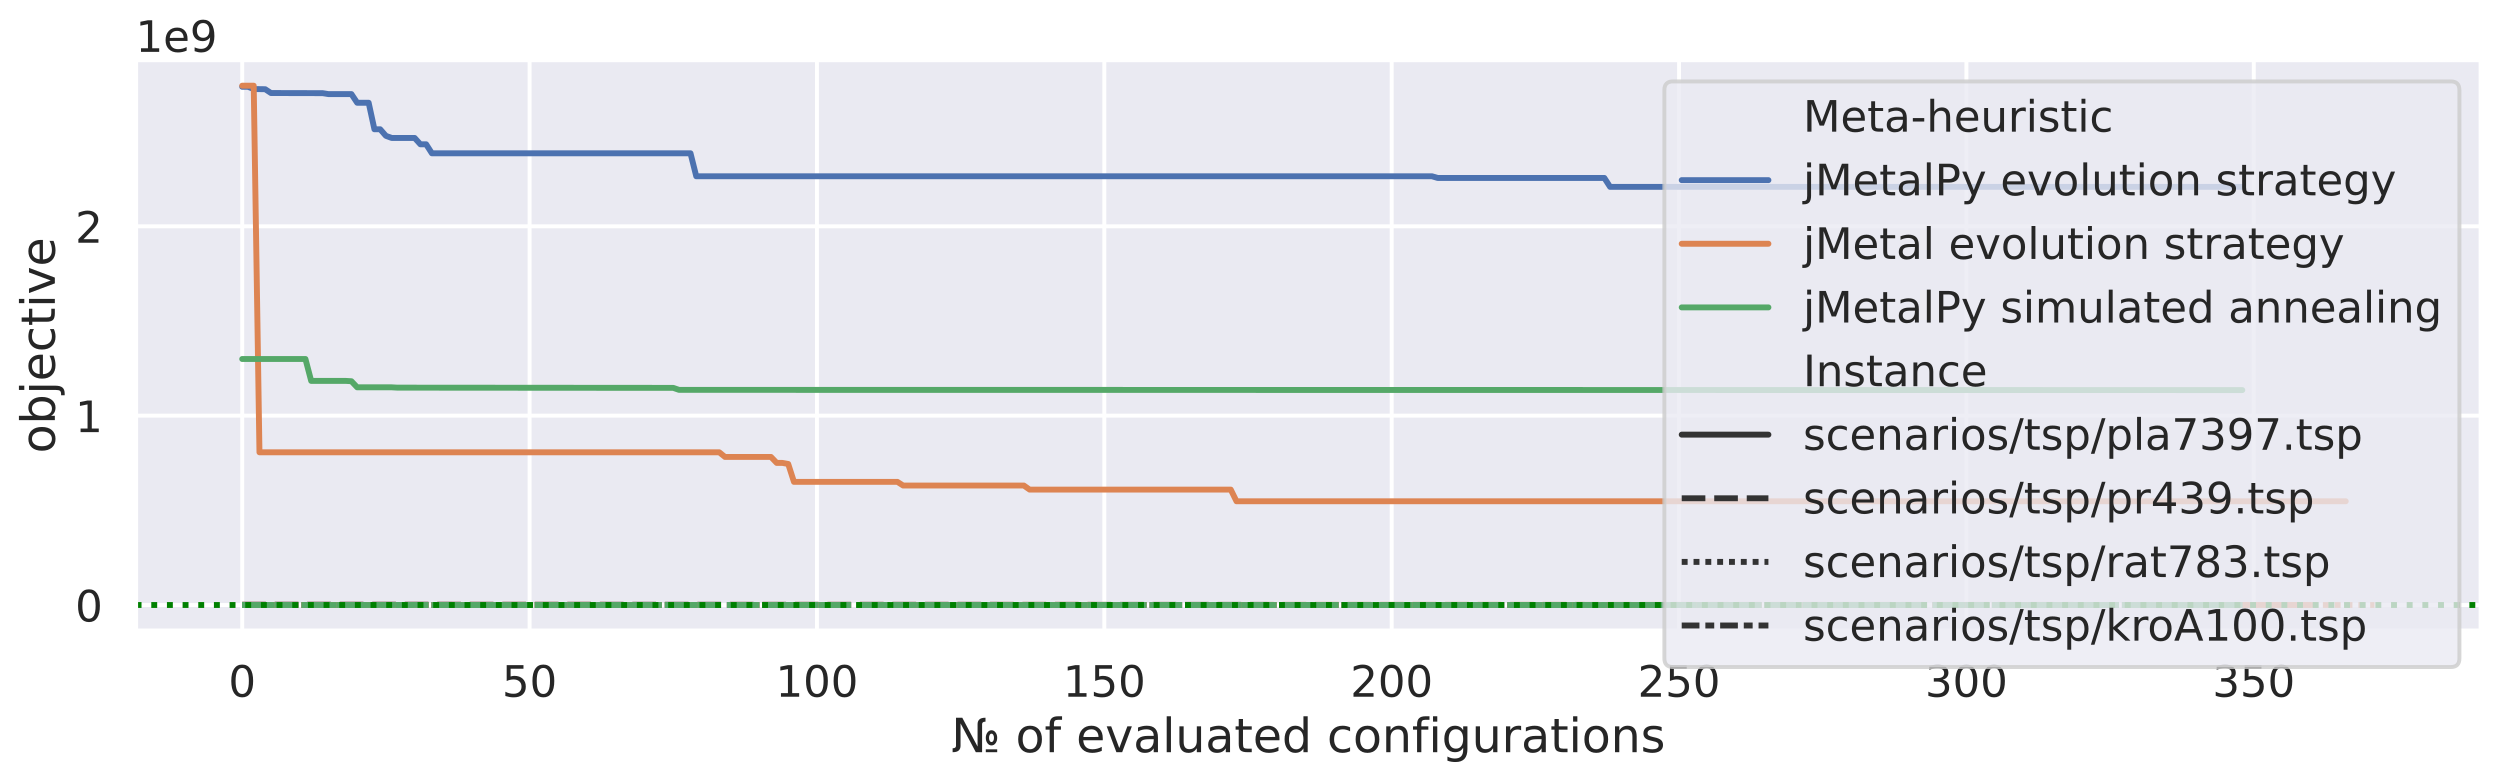<?xml version="1.0" encoding="utf-8" standalone="no"?>
<!DOCTYPE svg PUBLIC "-//W3C//DTD SVG 1.1//EN"
  "http://www.w3.org/Graphics/SVG/1.1/DTD/svg11.dtd">
<!-- Created with matplotlib (https://matplotlib.org/) -->
<svg height="297.267pt" version="1.1" viewBox="0 0 951.619 297.267" width="951.619pt" xmlns="http://www.w3.org/2000/svg" xmlns:xlink="http://www.w3.org/1999/xlink">
 <defs>
  <style type="text/css">
*{stroke-linecap:butt;stroke-linejoin:round;}
  </style>
 </defs>
 <g id="figure_1">
  <g id="patch_1">
   <path d="M 0 297.267 
L 951.619 297.267 
L 951.619 0 
L 0 0 
z
" style="fill:#ffffff;"/>
  </g>
  <g id="axes_1">
   <g id="patch_2">
    <path d="M 51.619 240.177 
L 944.419 240.177 
L 944.419 22.737 
L 51.619 22.737 
z
" style="fill:#eaeaf2;"/>
   </g>
   <g id="matplotlib.axis_1">
    <g id="xtick_1">
     <g id="line2d_1">
      <path clip-path="url(#pcf8648d758)" d="M 92.201 240.177 
L 92.201 22.737 
" style="fill:none;stroke:#ffffff;stroke-linecap:round;stroke-width:1.5;"/>
     </g>
     <g id="text_1">
      <!-- 0 -->
      <defs>
       <path d="M 31.781 66.406 
Q 24.172 66.406 20.328 58.906 
Q 16.5 51.422 16.5 36.375 
Q 16.5 21.391 20.328 13.891 
Q 24.172 6.391 31.781 6.391 
Q 39.453 6.391 43.281 13.891 
Q 47.125 21.391 47.125 36.375 
Q 47.125 51.422 43.281 58.906 
Q 39.453 66.406 31.781 66.406 
z
M 31.781 74.219 
Q 44.047 74.219 50.516 64.516 
Q 56.984 54.828 56.984 36.375 
Q 56.984 17.969 50.516 8.266 
Q 44.047 -1.422 31.781 -1.422 
Q 19.531 -1.422 13.062 8.266 
Q 6.594 17.969 6.594 36.375 
Q 6.594 54.828 13.062 64.516 
Q 19.531 74.219 31.781 74.219 
z
" id="DejaVuSans-48"/>
      </defs>
      <g style="fill:#262626;" transform="translate(86.952 265.215)scale(0.165 -0.165)">
       <use xlink:href="#DejaVuSans-48"/>
      </g>
     </g>
    </g>
    <g id="xtick_2">
     <g id="line2d_2">
      <path clip-path="url(#pcf8648d758)" d="M 201.586 240.177 
L 201.586 22.737 
" style="fill:none;stroke:#ffffff;stroke-linecap:round;stroke-width:1.5;"/>
     </g>
     <g id="text_2">
      <!-- 50 -->
      <defs>
       <path d="M 10.797 72.906 
L 49.516 72.906 
L 49.516 64.594 
L 19.828 64.594 
L 19.828 46.734 
Q 21.969 47.469 24.109 47.828 
Q 26.266 48.188 28.422 48.188 
Q 40.625 48.188 47.75 41.5 
Q 54.891 34.812 54.891 23.391 
Q 54.891 11.625 47.562 5.094 
Q 40.234 -1.422 26.906 -1.422 
Q 22.312 -1.422 17.547 -0.641 
Q 12.797 0.141 7.719 1.703 
L 7.719 11.625 
Q 12.109 9.234 16.797 8.062 
Q 21.484 6.891 26.703 6.891 
Q 35.156 6.891 40.078 11.328 
Q 45.016 15.766 45.016 23.391 
Q 45.016 31 40.078 35.438 
Q 35.156 39.891 26.703 39.891 
Q 22.75 39.891 18.812 39.016 
Q 14.891 38.141 10.797 36.281 
z
" id="DejaVuSans-53"/>
      </defs>
      <g style="fill:#262626;" transform="translate(191.087 265.215)scale(0.165 -0.165)">
       <use xlink:href="#DejaVuSans-53"/>
       <use x="63.623" xlink:href="#DejaVuSans-48"/>
      </g>
     </g>
    </g>
    <g id="xtick_3">
     <g id="line2d_3">
      <path clip-path="url(#pcf8648d758)" d="M 310.97 240.177 
L 310.97 22.737 
" style="fill:none;stroke:#ffffff;stroke-linecap:round;stroke-width:1.5;"/>
     </g>
     <g id="text_3">
      <!-- 100 -->
      <defs>
       <path d="M 12.406 8.297 
L 28.516 8.297 
L 28.516 63.922 
L 10.984 60.406 
L 10.984 69.391 
L 28.422 72.906 
L 38.281 72.906 
L 38.281 8.297 
L 54.391 8.297 
L 54.391 0 
L 12.406 0 
z
" id="DejaVuSans-49"/>
      </defs>
      <g style="fill:#262626;" transform="translate(295.223 265.215)scale(0.165 -0.165)">
       <use xlink:href="#DejaVuSans-49"/>
       <use x="63.623" xlink:href="#DejaVuSans-48"/>
       <use x="127.246" xlink:href="#DejaVuSans-48"/>
      </g>
     </g>
    </g>
    <g id="xtick_4">
     <g id="line2d_4">
      <path clip-path="url(#pcf8648d758)" d="M 420.355 240.177 
L 420.355 22.737 
" style="fill:none;stroke:#ffffff;stroke-linecap:round;stroke-width:1.5;"/>
     </g>
     <g id="text_4">
      <!-- 150 -->
      <g style="fill:#262626;" transform="translate(404.608 265.215)scale(0.165 -0.165)">
       <use xlink:href="#DejaVuSans-49"/>
       <use x="63.623" xlink:href="#DejaVuSans-53"/>
       <use x="127.246" xlink:href="#DejaVuSans-48"/>
      </g>
     </g>
    </g>
    <g id="xtick_5">
     <g id="line2d_5">
      <path clip-path="url(#pcf8648d758)" d="M 529.74 240.177 
L 529.74 22.737 
" style="fill:none;stroke:#ffffff;stroke-linecap:round;stroke-width:1.5;"/>
     </g>
     <g id="text_5">
      <!-- 200 -->
      <defs>
       <path d="M 19.188 8.297 
L 53.609 8.297 
L 53.609 0 
L 7.328 0 
L 7.328 8.297 
Q 12.938 14.109 22.625 23.891 
Q 32.328 33.688 34.812 36.531 
Q 39.547 41.844 41.422 45.531 
Q 43.312 49.219 43.312 52.781 
Q 43.312 58.594 39.234 62.25 
Q 35.156 65.922 28.609 65.922 
Q 23.969 65.922 18.812 64.312 
Q 13.672 62.703 7.812 59.422 
L 7.812 69.391 
Q 13.766 71.781 18.938 73 
Q 24.125 74.219 28.422 74.219 
Q 39.75 74.219 46.484 68.547 
Q 53.219 62.891 53.219 53.422 
Q 53.219 48.922 51.531 44.891 
Q 49.859 40.875 45.406 35.406 
Q 44.188 33.984 37.641 27.219 
Q 31.109 20.453 19.188 8.297 
z
" id="DejaVuSans-50"/>
      </defs>
      <g style="fill:#262626;" transform="translate(513.993 265.215)scale(0.165 -0.165)">
       <use xlink:href="#DejaVuSans-50"/>
       <use x="63.623" xlink:href="#DejaVuSans-48"/>
       <use x="127.246" xlink:href="#DejaVuSans-48"/>
      </g>
     </g>
    </g>
    <g id="xtick_6">
     <g id="line2d_6">
      <path clip-path="url(#pcf8648d758)" d="M 639.125 240.177 
L 639.125 22.737 
" style="fill:none;stroke:#ffffff;stroke-linecap:round;stroke-width:1.5;"/>
     </g>
     <g id="text_6">
      <!-- 250 -->
      <g style="fill:#262626;" transform="translate(623.378 265.215)scale(0.165 -0.165)">
       <use xlink:href="#DejaVuSans-50"/>
       <use x="63.623" xlink:href="#DejaVuSans-53"/>
       <use x="127.246" xlink:href="#DejaVuSans-48"/>
      </g>
     </g>
    </g>
    <g id="xtick_7">
     <g id="line2d_7">
      <path clip-path="url(#pcf8648d758)" d="M 748.51 240.177 
L 748.51 22.737 
" style="fill:none;stroke:#ffffff;stroke-linecap:round;stroke-width:1.5;"/>
     </g>
     <g id="text_7">
      <!-- 300 -->
      <defs>
       <path d="M 40.578 39.312 
Q 47.656 37.797 51.625 33 
Q 55.609 28.219 55.609 21.188 
Q 55.609 10.406 48.188 4.484 
Q 40.766 -1.422 27.094 -1.422 
Q 22.516 -1.422 17.656 -0.516 
Q 12.797 0.391 7.625 2.203 
L 7.625 11.719 
Q 11.719 9.328 16.594 8.109 
Q 21.484 6.891 26.812 6.891 
Q 36.078 6.891 40.938 10.547 
Q 45.797 14.203 45.797 21.188 
Q 45.797 27.641 41.281 31.266 
Q 36.766 34.906 28.719 34.906 
L 20.219 34.906 
L 20.219 43.016 
L 29.109 43.016 
Q 36.375 43.016 40.234 45.922 
Q 44.094 48.828 44.094 54.297 
Q 44.094 59.906 40.109 62.906 
Q 36.141 65.922 28.719 65.922 
Q 24.656 65.922 20.016 65.031 
Q 15.375 64.156 9.812 62.312 
L 9.812 71.094 
Q 15.438 72.656 20.344 73.438 
Q 25.25 74.219 29.594 74.219 
Q 40.828 74.219 47.359 69.109 
Q 53.906 64.016 53.906 55.328 
Q 53.906 49.266 50.438 45.094 
Q 46.969 40.922 40.578 39.312 
z
" id="DejaVuSans-51"/>
      </defs>
      <g style="fill:#262626;" transform="translate(732.763 265.215)scale(0.165 -0.165)">
       <use xlink:href="#DejaVuSans-51"/>
       <use x="63.623" xlink:href="#DejaVuSans-48"/>
       <use x="127.246" xlink:href="#DejaVuSans-48"/>
      </g>
     </g>
    </g>
    <g id="xtick_8">
     <g id="line2d_8">
      <path clip-path="url(#pcf8648d758)" d="M 857.895 240.177 
L 857.895 22.737 
" style="fill:none;stroke:#ffffff;stroke-linecap:round;stroke-width:1.5;"/>
     </g>
     <g id="text_8">
      <!-- 350 -->
      <g style="fill:#262626;" transform="translate(842.148 265.215)scale(0.165 -0.165)">
       <use xlink:href="#DejaVuSans-51"/>
       <use x="63.623" xlink:href="#DejaVuSans-53"/>
       <use x="127.246" xlink:href="#DejaVuSans-48"/>
      </g>
     </g>
    </g>
    <g id="text_9">
     <!-- № of evaluated configurations -->
     <defs>
      <path d="M 2.641 0 
L 2.641 8.297 
Q 9.812 8.297 9.812 13.531 
L 9.812 72.906 
L 23.094 72.906 
L 55.422 11.922 
L 55.422 59.375 
Q 55.422 65.625 59.25 69.266 
Q 63.094 72.906 72.172 72.906 
L 72.172 64.594 
Q 64.984 64.594 64.984 59.375 
L 64.984 0 
L 51.703 0 
L 19.391 60.984 
L 19.391 13.531 
Q 19.391 7.281 15.547 3.641 
Q 11.719 0 2.641 0 
z
M 72.797 30.375 
Q 72.797 37.109 76.312 41.766 
Q 79.828 46.438 84.859 46.438 
Q 89.891 46.438 93.406 41.766 
Q 96.922 37.109 96.922 30.375 
Q 96.922 23.641 93.406 18.969 
Q 89.891 14.312 84.859 14.312 
Q 79.828 14.312 76.312 18.969 
Q 72.797 23.641 72.797 30.375 
z
M 79.641 30.375 
Q 79.641 26.562 81.031 24.047 
Q 82.422 21.531 84.859 21.531 
Q 87.312 21.531 88.703 24.047 
Q 90.094 26.562 90.094 30.375 
Q 90.094 34.188 88.703 36.688 
Q 87.312 39.203 84.859 39.203 
Q 82.422 39.203 81.031 36.688 
Q 79.641 34.188 79.641 30.375 
z
M 72.797 0 
L 72.797 6 
L 96.922 6 
L 96.922 0 
z
" id="DejaVuSans-8470"/>
      <path id="DejaVuSans-32"/>
      <path d="M 30.609 48.391 
Q 23.391 48.391 19.188 42.75 
Q 14.984 37.109 14.984 27.297 
Q 14.984 17.484 19.156 11.844 
Q 23.344 6.203 30.609 6.203 
Q 37.797 6.203 41.984 11.859 
Q 46.188 17.531 46.188 27.297 
Q 46.188 37.016 41.984 42.703 
Q 37.797 48.391 30.609 48.391 
z
M 30.609 56 
Q 42.328 56 49.016 48.375 
Q 55.719 40.766 55.719 27.297 
Q 55.719 13.875 49.016 6.219 
Q 42.328 -1.422 30.609 -1.422 
Q 18.844 -1.422 12.172 6.219 
Q 5.516 13.875 5.516 27.297 
Q 5.516 40.766 12.172 48.375 
Q 18.844 56 30.609 56 
z
" id="DejaVuSans-111"/>
      <path d="M 37.109 75.984 
L 37.109 68.5 
L 28.516 68.5 
Q 23.688 68.5 21.797 66.547 
Q 19.922 64.594 19.922 59.516 
L 19.922 54.688 
L 34.719 54.688 
L 34.719 47.703 
L 19.922 47.703 
L 19.922 0 
L 10.891 0 
L 10.891 47.703 
L 2.297 47.703 
L 2.297 54.688 
L 10.891 54.688 
L 10.891 58.5 
Q 10.891 67.625 15.141 71.797 
Q 19.391 75.984 28.609 75.984 
z
" id="DejaVuSans-102"/>
      <path d="M 56.203 29.594 
L 56.203 25.203 
L 14.891 25.203 
Q 15.484 15.922 20.484 11.062 
Q 25.484 6.203 34.422 6.203 
Q 39.594 6.203 44.453 7.469 
Q 49.312 8.734 54.109 11.281 
L 54.109 2.781 
Q 49.266 0.734 44.188 -0.344 
Q 39.109 -1.422 33.891 -1.422 
Q 20.797 -1.422 13.156 6.188 
Q 5.516 13.812 5.516 26.812 
Q 5.516 40.234 12.766 48.109 
Q 20.016 56 32.328 56 
Q 43.359 56 49.781 48.891 
Q 56.203 41.797 56.203 29.594 
z
M 47.219 32.234 
Q 47.125 39.594 43.094 43.984 
Q 39.062 48.391 32.422 48.391 
Q 24.906 48.391 20.391 44.141 
Q 15.875 39.891 15.188 32.172 
z
" id="DejaVuSans-101"/>
      <path d="M 2.984 54.688 
L 12.5 54.688 
L 29.594 8.797 
L 46.688 54.688 
L 56.203 54.688 
L 35.688 0 
L 23.484 0 
z
" id="DejaVuSans-118"/>
      <path d="M 34.281 27.484 
Q 23.391 27.484 19.188 25 
Q 14.984 22.516 14.984 16.5 
Q 14.984 11.719 18.141 8.906 
Q 21.297 6.109 26.703 6.109 
Q 34.188 6.109 38.703 11.406 
Q 43.219 16.703 43.219 25.484 
L 43.219 27.484 
z
M 52.203 31.203 
L 52.203 0 
L 43.219 0 
L 43.219 8.297 
Q 40.141 3.328 35.547 0.953 
Q 30.953 -1.422 24.312 -1.422 
Q 15.922 -1.422 10.953 3.297 
Q 6 8.016 6 15.922 
Q 6 25.141 12.172 29.828 
Q 18.359 34.516 30.609 34.516 
L 43.219 34.516 
L 43.219 35.406 
Q 43.219 41.609 39.141 45 
Q 35.062 48.391 27.688 48.391 
Q 23 48.391 18.547 47.266 
Q 14.109 46.141 10.016 43.891 
L 10.016 52.203 
Q 14.938 54.109 19.578 55.047 
Q 24.219 56 28.609 56 
Q 40.484 56 46.344 49.844 
Q 52.203 43.703 52.203 31.203 
z
" id="DejaVuSans-97"/>
      <path d="M 9.422 75.984 
L 18.406 75.984 
L 18.406 0 
L 9.422 0 
z
" id="DejaVuSans-108"/>
      <path d="M 8.5 21.578 
L 8.5 54.688 
L 17.484 54.688 
L 17.484 21.922 
Q 17.484 14.156 20.5 10.266 
Q 23.531 6.391 29.594 6.391 
Q 36.859 6.391 41.078 11.031 
Q 45.312 15.672 45.312 23.688 
L 45.312 54.688 
L 54.297 54.688 
L 54.297 0 
L 45.312 0 
L 45.312 8.406 
Q 42.047 3.422 37.719 1 
Q 33.406 -1.422 27.688 -1.422 
Q 18.266 -1.422 13.375 4.438 
Q 8.5 10.297 8.5 21.578 
z
M 31.109 56 
z
" id="DejaVuSans-117"/>
      <path d="M 18.312 70.219 
L 18.312 54.688 
L 36.812 54.688 
L 36.812 47.703 
L 18.312 47.703 
L 18.312 18.016 
Q 18.312 11.328 20.141 9.422 
Q 21.969 7.516 27.594 7.516 
L 36.812 7.516 
L 36.812 0 
L 27.594 0 
Q 17.188 0 13.234 3.875 
Q 9.281 7.766 9.281 18.016 
L 9.281 47.703 
L 2.688 47.703 
L 2.688 54.688 
L 9.281 54.688 
L 9.281 70.219 
z
" id="DejaVuSans-116"/>
      <path d="M 45.406 46.391 
L 45.406 75.984 
L 54.391 75.984 
L 54.391 0 
L 45.406 0 
L 45.406 8.203 
Q 42.578 3.328 38.25 0.953 
Q 33.938 -1.422 27.875 -1.422 
Q 17.969 -1.422 11.734 6.484 
Q 5.516 14.406 5.516 27.297 
Q 5.516 40.188 11.734 48.094 
Q 17.969 56 27.875 56 
Q 33.938 56 38.25 53.625 
Q 42.578 51.266 45.406 46.391 
z
M 14.797 27.297 
Q 14.797 17.391 18.875 11.75 
Q 22.953 6.109 30.078 6.109 
Q 37.203 6.109 41.297 11.75 
Q 45.406 17.391 45.406 27.297 
Q 45.406 37.203 41.297 42.844 
Q 37.203 48.484 30.078 48.484 
Q 22.953 48.484 18.875 42.844 
Q 14.797 37.203 14.797 27.297 
z
" id="DejaVuSans-100"/>
      <path d="M 48.781 52.594 
L 48.781 44.188 
Q 44.969 46.297 41.141 47.344 
Q 37.312 48.391 33.406 48.391 
Q 24.656 48.391 19.812 42.844 
Q 14.984 37.312 14.984 27.297 
Q 14.984 17.281 19.812 11.734 
Q 24.656 6.203 33.406 6.203 
Q 37.312 6.203 41.141 7.25 
Q 44.969 8.297 48.781 10.406 
L 48.781 2.094 
Q 45.016 0.344 40.984 -0.531 
Q 36.969 -1.422 32.422 -1.422 
Q 20.062 -1.422 12.781 6.344 
Q 5.516 14.109 5.516 27.297 
Q 5.516 40.672 12.859 48.328 
Q 20.219 56 33.016 56 
Q 37.156 56 41.109 55.141 
Q 45.062 54.297 48.781 52.594 
z
" id="DejaVuSans-99"/>
      <path d="M 54.891 33.016 
L 54.891 0 
L 45.906 0 
L 45.906 32.719 
Q 45.906 40.484 42.875 44.328 
Q 39.844 48.188 33.797 48.188 
Q 26.516 48.188 22.312 43.547 
Q 18.109 38.922 18.109 30.906 
L 18.109 0 
L 9.078 0 
L 9.078 54.688 
L 18.109 54.688 
L 18.109 46.188 
Q 21.344 51.125 25.703 53.562 
Q 30.078 56 35.797 56 
Q 45.219 56 50.047 50.172 
Q 54.891 44.344 54.891 33.016 
z
" id="DejaVuSans-110"/>
      <path d="M 9.422 54.688 
L 18.406 54.688 
L 18.406 0 
L 9.422 0 
z
M 9.422 75.984 
L 18.406 75.984 
L 18.406 64.594 
L 9.422 64.594 
z
" id="DejaVuSans-105"/>
      <path d="M 45.406 27.984 
Q 45.406 37.75 41.375 43.109 
Q 37.359 48.484 30.078 48.484 
Q 22.859 48.484 18.828 43.109 
Q 14.797 37.75 14.797 27.984 
Q 14.797 18.266 18.828 12.891 
Q 22.859 7.516 30.078 7.516 
Q 37.359 7.516 41.375 12.891 
Q 45.406 18.266 45.406 27.984 
z
M 54.391 6.781 
Q 54.391 -7.172 48.188 -13.984 
Q 42 -20.797 29.203 -20.797 
Q 24.469 -20.797 20.266 -20.094 
Q 16.062 -19.391 12.109 -17.922 
L 12.109 -9.188 
Q 16.062 -11.328 19.922 -12.344 
Q 23.781 -13.375 27.781 -13.375 
Q 36.625 -13.375 41.016 -8.766 
Q 45.406 -4.156 45.406 5.172 
L 45.406 9.625 
Q 42.625 4.781 38.281 2.391 
Q 33.938 0 27.875 0 
Q 17.828 0 11.672 7.656 
Q 5.516 15.328 5.516 27.984 
Q 5.516 40.672 11.672 48.328 
Q 17.828 56 27.875 56 
Q 33.938 56 38.281 53.609 
Q 42.625 51.219 45.406 46.391 
L 45.406 54.688 
L 54.391 54.688 
z
" id="DejaVuSans-103"/>
      <path d="M 41.109 46.297 
Q 39.594 47.172 37.812 47.578 
Q 36.031 48 33.891 48 
Q 26.266 48 22.188 43.047 
Q 18.109 38.094 18.109 28.812 
L 18.109 0 
L 9.078 0 
L 9.078 54.688 
L 18.109 54.688 
L 18.109 46.188 
Q 20.953 51.172 25.484 53.578 
Q 30.031 56 36.531 56 
Q 37.453 56 38.578 55.875 
Q 39.703 55.766 41.062 55.516 
z
" id="DejaVuSans-114"/>
      <path d="M 44.281 53.078 
L 44.281 44.578 
Q 40.484 46.531 36.375 47.5 
Q 32.281 48.484 27.875 48.484 
Q 21.188 48.484 17.844 46.438 
Q 14.5 44.391 14.5 40.281 
Q 14.5 37.156 16.891 35.375 
Q 19.281 33.594 26.516 31.984 
L 29.594 31.297 
Q 39.156 29.25 43.188 25.516 
Q 47.219 21.781 47.219 15.094 
Q 47.219 7.469 41.188 3.016 
Q 35.156 -1.422 24.609 -1.422 
Q 20.219 -1.422 15.453 -0.562 
Q 10.688 0.297 5.422 2 
L 5.422 11.281 
Q 10.406 8.688 15.234 7.391 
Q 20.062 6.109 24.812 6.109 
Q 31.156 6.109 34.562 8.281 
Q 37.984 10.453 37.984 14.406 
Q 37.984 18.062 35.516 20.016 
Q 33.062 21.969 24.703 23.781 
L 21.578 24.516 
Q 13.234 26.266 9.516 29.906 
Q 5.812 33.547 5.812 39.891 
Q 5.812 47.609 11.281 51.797 
Q 16.75 56 26.812 56 
Q 31.781 56 36.172 55.266 
Q 40.578 54.547 44.281 53.078 
z
" id="DejaVuSans-115"/>
     </defs>
     <g style="fill:#262626;" transform="translate(362.136 286.324)scale(0.18 -0.18)">
      <use xlink:href="#DejaVuSans-8470"/>
      <use x="104.004" xlink:href="#DejaVuSans-32"/>
      <use x="135.791" xlink:href="#DejaVuSans-111"/>
      <use x="196.973" xlink:href="#DejaVuSans-102"/>
      <use x="232.178" xlink:href="#DejaVuSans-32"/>
      <use x="263.965" xlink:href="#DejaVuSans-101"/>
      <use x="325.488" xlink:href="#DejaVuSans-118"/>
      <use x="384.668" xlink:href="#DejaVuSans-97"/>
      <use x="445.947" xlink:href="#DejaVuSans-108"/>
      <use x="473.73" xlink:href="#DejaVuSans-117"/>
      <use x="537.109" xlink:href="#DejaVuSans-97"/>
      <use x="598.389" xlink:href="#DejaVuSans-116"/>
      <use x="637.598" xlink:href="#DejaVuSans-101"/>
      <use x="699.121" xlink:href="#DejaVuSans-100"/>
      <use x="762.598" xlink:href="#DejaVuSans-32"/>
      <use x="794.385" xlink:href="#DejaVuSans-99"/>
      <use x="849.365" xlink:href="#DejaVuSans-111"/>
      <use x="910.547" xlink:href="#DejaVuSans-110"/>
      <use x="973.926" xlink:href="#DejaVuSans-102"/>
      <use x="1009.131" xlink:href="#DejaVuSans-105"/>
      <use x="1036.914" xlink:href="#DejaVuSans-103"/>
      <use x="1100.391" xlink:href="#DejaVuSans-117"/>
      <use x="1163.77" xlink:href="#DejaVuSans-114"/>
      <use x="1204.883" xlink:href="#DejaVuSans-97"/>
      <use x="1266.162" xlink:href="#DejaVuSans-116"/>
      <use x="1305.371" xlink:href="#DejaVuSans-105"/>
      <use x="1333.154" xlink:href="#DejaVuSans-111"/>
      <use x="1394.336" xlink:href="#DejaVuSans-110"/>
      <use x="1457.715" xlink:href="#DejaVuSans-115"/>
     </g>
    </g>
   </g>
   <g id="matplotlib.axis_2">
    <g id="ytick_1">
     <g id="line2d_9">
      <path clip-path="url(#pcf8648d758)" d="M 51.619 230.295 
L 944.419 230.295 
" style="fill:none;stroke:#ffffff;stroke-linecap:round;stroke-width:1.5;"/>
     </g>
     <g id="text_10">
      <!-- 0 -->
      <g style="fill:#262626;" transform="translate(28.621 236.564)scale(0.165 -0.165)">
       <use xlink:href="#DejaVuSans-48"/>
      </g>
     </g>
    </g>
    <g id="ytick_2">
     <g id="line2d_10">
      <path clip-path="url(#pcf8648d758)" d="M 51.619 158.217 
L 944.419 158.217 
" style="fill:none;stroke:#ffffff;stroke-linecap:round;stroke-width:1.5;"/>
     </g>
     <g id="text_11">
      <!-- 1 -->
      <g style="fill:#262626;" transform="translate(28.621 164.486)scale(0.165 -0.165)">
       <use xlink:href="#DejaVuSans-49"/>
      </g>
     </g>
    </g>
    <g id="ytick_3">
     <g id="line2d_11">
      <path clip-path="url(#pcf8648d758)" d="M 51.619 86.139 
L 944.419 86.139 
" style="fill:none;stroke:#ffffff;stroke-linecap:round;stroke-width:1.5;"/>
     </g>
     <g id="text_12">
      <!-- 2 -->
      <g style="fill:#262626;" transform="translate(28.621 92.407)scale(0.165 -0.165)">
       <use xlink:href="#DejaVuSans-50"/>
      </g>
     </g>
    </g>
    <g id="text_13">
     <!-- objective -->
     <defs>
      <path d="M 48.688 27.297 
Q 48.688 37.203 44.609 42.844 
Q 40.531 48.484 33.406 48.484 
Q 26.266 48.484 22.188 42.844 
Q 18.109 37.203 18.109 27.297 
Q 18.109 17.391 22.188 11.75 
Q 26.266 6.109 33.406 6.109 
Q 40.531 6.109 44.609 11.75 
Q 48.688 17.391 48.688 27.297 
z
M 18.109 46.391 
Q 20.953 51.266 25.266 53.625 
Q 29.594 56 35.594 56 
Q 45.562 56 51.781 48.094 
Q 58.016 40.188 58.016 27.297 
Q 58.016 14.406 51.781 6.484 
Q 45.562 -1.422 35.594 -1.422 
Q 29.594 -1.422 25.266 0.953 
Q 20.953 3.328 18.109 8.203 
L 18.109 0 
L 9.078 0 
L 9.078 75.984 
L 18.109 75.984 
z
" id="DejaVuSans-98"/>
      <path d="M 9.422 54.688 
L 18.406 54.688 
L 18.406 -0.984 
Q 18.406 -11.422 14.422 -16.109 
Q 10.453 -20.797 1.609 -20.797 
L -1.812 -20.797 
L -1.812 -13.188 
L 0.594 -13.188 
Q 5.719 -13.188 7.562 -10.812 
Q 9.422 -8.453 9.422 -0.984 
z
M 9.422 75.984 
L 18.406 75.984 
L 18.406 64.594 
L 9.422 64.594 
z
" id="DejaVuSans-106"/>
     </defs>
     <g style="fill:#262626;" transform="translate(20.877 172.558)rotate(-90)scale(0.18 -0.18)">
      <use xlink:href="#DejaVuSans-111"/>
      <use x="61.182" xlink:href="#DejaVuSans-98"/>
      <use x="124.658" xlink:href="#DejaVuSans-106"/>
      <use x="152.441" xlink:href="#DejaVuSans-101"/>
      <use x="213.965" xlink:href="#DejaVuSans-99"/>
      <use x="268.945" xlink:href="#DejaVuSans-116"/>
      <use x="308.154" xlink:href="#DejaVuSans-105"/>
      <use x="335.938" xlink:href="#DejaVuSans-118"/>
      <use x="395.117" xlink:href="#DejaVuSans-101"/>
     </g>
    </g>
    <g id="text_14">
     <!-- 1e9 -->
     <defs>
      <path d="M 10.984 1.516 
L 10.984 10.5 
Q 14.703 8.734 18.5 7.812 
Q 22.312 6.891 25.984 6.891 
Q 35.75 6.891 40.891 13.453 
Q 46.047 20.016 46.781 33.406 
Q 43.953 29.203 39.594 26.953 
Q 35.25 24.703 29.984 24.703 
Q 19.047 24.703 12.672 31.312 
Q 6.297 37.938 6.297 49.422 
Q 6.297 60.641 12.938 67.422 
Q 19.578 74.219 30.609 74.219 
Q 43.266 74.219 49.922 64.516 
Q 56.594 54.828 56.594 36.375 
Q 56.594 19.141 48.406 8.859 
Q 40.234 -1.422 26.422 -1.422 
Q 22.703 -1.422 18.891 -0.688 
Q 15.094 0.047 10.984 1.516 
z
M 30.609 32.422 
Q 37.25 32.422 41.125 36.953 
Q 45.016 41.5 45.016 49.422 
Q 45.016 57.281 41.125 61.844 
Q 37.25 66.406 30.609 66.406 
Q 23.969 66.406 20.094 61.844 
Q 16.219 57.281 16.219 49.422 
Q 16.219 41.5 20.094 36.953 
Q 23.969 32.422 30.609 32.422 
z
" id="DejaVuSans-57"/>
     </defs>
     <g style="fill:#262626;" transform="translate(51.619 19.737)scale(0.165 -0.165)">
      <use xlink:href="#DejaVuSans-49"/>
      <use x="63.623" xlink:href="#DejaVuSans-101"/>
      <use x="125.146" xlink:href="#DejaVuSans-57"/>
     </g>
    </g>
   </g>
   <g id="line2d_12">
    <path clip-path="url(#pcf8648d758)" d="M 92.201 33.034 
L 94.388 33.034 
L 96.576 33.891 
L 100.951 33.961 
L 103.139 35.412 
L 122.828 35.463 
L 125.016 35.818 
L 133.767 35.818 
L 135.955 39.11 
L 140.33 39.11 
L 142.518 49.204 
L 144.705 49.204 
L 146.893 51.707 
L 149.081 52.508 
L 157.832 52.508 
L 160.019 54.927 
L 162.207 54.927 
L 164.395 58.349 
L 262.841 58.349 
L 265.029 67.093 
L 545.054 67.093 
L 547.242 67.736 
L 610.685 67.736 
L 612.873 71.129 
L 853.52 71.129 
L 853.52 71.129 
" style="fill:none;stroke:#4c72b0;stroke-linecap:round;stroke-width:2.25;"/>
   </g>
   <g id="line2d_13">
    <path clip-path="url(#pcf8648d758)" d="M 92.201 230.167 
L 523.177 230.273 
L 853.52 230.273 
L 853.52 230.273 
" style="fill:none;stroke:#4c72b0;stroke-dasharray:9,3.375;stroke-dashoffset:0;stroke-width:2.25;"/>
   </g>
   <g id="line2d_14">
    <path clip-path="url(#pcf8648d758)" d="M 92.201 230.283 
L 142.518 230.29 
L 853.52 230.293 
L 853.52 230.293 
" style="fill:none;stroke:#4c72b0;stroke-dasharray:2.25,2.25;stroke-dashoffset:0;stroke-width:2.25;"/>
   </g>
   <g id="line2d_15">
    <path clip-path="url(#pcf8648d758)" d="M 92.201 230.284 
L 127.204 230.292 
L 781.326 230.293 
L 853.52 230.293 
L 853.52 230.293 
" style="fill:none;stroke:#4c72b0;stroke-dasharray:6.75,2.25,3.375,2.25;stroke-dashoffset:0;stroke-width:2.25;"/>
   </g>
   <g id="line2d_16">
    <path clip-path="url(#pcf8648d758)" d="M 92.201 32.621 
L 96.576 32.621 
L 98.764 172.166 
L 273.78 172.166 
L 275.967 173.933 
L 293.469 173.933 
L 295.657 176.208 
L 297.844 176.208 
L 300.032 176.607 
L 302.22 183.42 
L 341.598 183.42 
L 343.786 184.818 
L 389.728 184.818 
L 391.915 186.365 
L 468.485 186.365 
L 470.673 190.808 
L 892.898 190.808 
L 892.898 190.808 
" style="fill:none;stroke:#dd8452;stroke-linecap:round;stroke-width:2.25;"/>
   </g>
   <g id="line2d_17">
    <path clip-path="url(#pcf8648d758)" d="M 92.201 230.168 
L 879.772 230.275 
L 879.772 230.275 
" style="fill:none;stroke:#dd8452;stroke-dasharray:9,3.375;stroke-dashoffset:0;stroke-width:2.25;"/>
   </g>
   <g id="line2d_18">
    <path clip-path="url(#pcf8648d758)" d="M 92.201 230.283 
L 903.837 230.294 
L 903.837 230.294 
" style="fill:none;stroke:#dd8452;stroke-dasharray:2.25,2.25;stroke-dashoffset:0;stroke-width:2.25;"/>
   </g>
   <g id="line2d_19">
    <path clip-path="url(#pcf8648d758)" d="M 92.201 230.284 
L 879.772 230.293 
L 879.772 230.293 
" style="fill:none;stroke:#dd8452;stroke-dasharray:6.75,2.25,3.375,2.25;stroke-dashoffset:0;stroke-width:2.25;"/>
   </g>
   <g id="line2d_20">
    <path clip-path="url(#pcf8648d758)" d="M 92.201 136.652 
L 116.265 136.652 
L 118.453 144.986 
L 131.579 144.986 
L 133.767 145.115 
L 135.955 147.429 
L 149.081 147.429 
L 151.268 147.554 
L 256.278 147.643 
L 258.466 148.399 
L 853.52 148.486 
L 853.52 148.486 
" style="fill:none;stroke:#55a868;stroke-linecap:round;stroke-width:2.25;"/>
   </g>
   <g id="line2d_21">
    <path clip-path="url(#pcf8648d758)" d="M 92.201 230.27 
L 853.52 230.274 
L 853.52 230.274 
" style="fill:none;stroke:#55a868;stroke-dasharray:9,3.375;stroke-dashoffset:0;stroke-width:2.25;"/>
   </g>
   <g id="line2d_22">
    <path clip-path="url(#pcf8648d758)" d="M 92.201 230.293 
L 853.52 230.293 
L 853.52 230.293 
" style="fill:none;stroke:#55a868;stroke-dasharray:2.25,2.25;stroke-dashoffset:0;stroke-width:2.25;"/>
   </g>
   <g id="line2d_23">
    <path clip-path="url(#pcf8648d758)" d="M 92.201 230.293 
L 853.52 230.293 
L 853.52 230.293 
" style="fill:none;stroke:#55a868;stroke-dasharray:6.75,2.25,3.375,2.25;stroke-dashoffset:0;stroke-width:2.25;"/>
   </g>
   <g id="line2d_24"/>
   <g id="line2d_25"/>
   <g id="line2d_26"/>
   <g id="line2d_27"/>
   <g id="line2d_28"/>
   <g id="line2d_29"/>
   <g id="line2d_30"/>
   <g id="line2d_31"/>
   <g id="line2d_32"/>
   <g id="line2d_33">
    <path clip-path="url(#pcf8648d758)" d="M 51.619 230.294 
L 944.419 230.294 
" style="fill:none;stroke:#008000;stroke-dasharray:2.25,3.712;stroke-dashoffset:0;stroke-width:2.25;"/>
   </g>
   <g id="patch_3">
    <path d="M 51.619 240.177 
L 51.619 22.737 
" style="fill:none;stroke:#ffffff;stroke-linecap:square;stroke-linejoin:miter;stroke-width:1.875;"/>
   </g>
   <g id="patch_4">
    <path d="M 944.419 240.177 
L 944.419 22.737 
" style="fill:none;stroke:#ffffff;stroke-linecap:square;stroke-linejoin:miter;stroke-width:1.875;"/>
   </g>
   <g id="patch_5">
    <path d="M 51.619 240.177 
L 944.419 240.177 
" style="fill:none;stroke:#ffffff;stroke-linecap:square;stroke-linejoin:miter;stroke-width:1.875;"/>
   </g>
   <g id="patch_6">
    <path d="M 51.619 22.737 
L 944.419 22.737 
" style="fill:none;stroke:#ffffff;stroke-linecap:square;stroke-linejoin:miter;stroke-width:1.875;"/>
   </g>
   <g id="legend_1">
    <g id="patch_7">
     <path d="M 636.841 253.908 
L 932.869 253.908 
Q 936.169 253.908 936.169 250.608 
L 936.169 34.287 
Q 936.169 30.987 932.869 30.987 
L 636.841 30.987 
Q 633.541 30.987 633.541 34.287 
L 633.541 250.608 
Q 633.541 253.908 636.841 253.908 
z
" style="fill:#eaeaf2;opacity:0.8;stroke:#cccccc;stroke-linejoin:miter;stroke-width:1.5;"/>
    </g>
    <g id="line2d_34">
     <path d="M 640.141 44.35 
L 673.141 44.35 
" style="fill:none;"/>
    </g>
    <g id="line2d_35"/>
    <g id="text_15">
     <!-- Meta-heuristic -->
     <defs>
      <path d="M 9.812 72.906 
L 24.516 72.906 
L 43.109 23.297 
L 61.812 72.906 
L 76.516 72.906 
L 76.516 0 
L 66.891 0 
L 66.891 64.016 
L 48.094 14.016 
L 38.188 14.016 
L 19.391 64.016 
L 19.391 0 
L 9.812 0 
z
" id="DejaVuSans-77"/>
      <path d="M 4.891 31.391 
L 31.203 31.391 
L 31.203 23.391 
L 4.891 23.391 
z
" id="DejaVuSans-45"/>
      <path d="M 54.891 33.016 
L 54.891 0 
L 45.906 0 
L 45.906 32.719 
Q 45.906 40.484 42.875 44.328 
Q 39.844 48.188 33.797 48.188 
Q 26.516 48.188 22.312 43.547 
Q 18.109 38.922 18.109 30.906 
L 18.109 0 
L 9.078 0 
L 9.078 75.984 
L 18.109 75.984 
L 18.109 46.188 
Q 21.344 51.125 25.703 53.562 
Q 30.078 56 35.797 56 
Q 45.219 56 50.047 50.172 
Q 54.891 44.344 54.891 33.016 
z
" id="DejaVuSans-104"/>
     </defs>
     <g style="fill:#262626;" transform="translate(686.341 50.125)scale(0.165 -0.165)">
      <use xlink:href="#DejaVuSans-77"/>
      <use x="86.279" xlink:href="#DejaVuSans-101"/>
      <use x="147.803" xlink:href="#DejaVuSans-116"/>
      <use x="187.012" xlink:href="#DejaVuSans-97"/>
      <use x="248.291" xlink:href="#DejaVuSans-45"/>
      <use x="284.375" xlink:href="#DejaVuSans-104"/>
      <use x="347.754" xlink:href="#DejaVuSans-101"/>
      <use x="409.277" xlink:href="#DejaVuSans-117"/>
      <use x="472.656" xlink:href="#DejaVuSans-114"/>
      <use x="513.77" xlink:href="#DejaVuSans-105"/>
      <use x="541.553" xlink:href="#DejaVuSans-115"/>
      <use x="593.652" xlink:href="#DejaVuSans-116"/>
      <use x="632.861" xlink:href="#DejaVuSans-105"/>
      <use x="660.645" xlink:href="#DejaVuSans-99"/>
     </g>
    </g>
    <g id="line2d_36">
     <path d="M 640.141 68.569 
L 673.141 68.569 
" style="fill:none;stroke:#4c72b0;stroke-linecap:round;stroke-width:2.25;"/>
    </g>
    <g id="line2d_37"/>
    <g id="text_16">
     <!-- jMetalPy evolution strategy -->
     <defs>
      <path d="M 19.672 64.797 
L 19.672 37.406 
L 32.078 37.406 
Q 38.969 37.406 42.719 40.969 
Q 46.484 44.531 46.484 51.125 
Q 46.484 57.672 42.719 61.234 
Q 38.969 64.797 32.078 64.797 
z
M 9.812 72.906 
L 32.078 72.906 
Q 44.344 72.906 50.609 67.359 
Q 56.891 61.812 56.891 51.125 
Q 56.891 40.328 50.609 34.812 
Q 44.344 29.297 32.078 29.297 
L 19.672 29.297 
L 19.672 0 
L 9.812 0 
z
" id="DejaVuSans-80"/>
      <path d="M 32.172 -5.078 
Q 28.375 -14.844 24.75 -17.812 
Q 21.141 -20.797 15.094 -20.797 
L 7.906 -20.797 
L 7.906 -13.281 
L 13.188 -13.281 
Q 16.891 -13.281 18.938 -11.516 
Q 21 -9.766 23.484 -3.219 
L 25.094 0.875 
L 2.984 54.688 
L 12.5 54.688 
L 29.594 11.922 
L 46.688 54.688 
L 56.203 54.688 
z
" id="DejaVuSans-121"/>
     </defs>
     <g style="fill:#262626;" transform="translate(686.341 74.344)scale(0.165 -0.165)">
      <use xlink:href="#DejaVuSans-106"/>
      <use x="27.783" xlink:href="#DejaVuSans-77"/>
      <use x="114.062" xlink:href="#DejaVuSans-101"/>
      <use x="175.586" xlink:href="#DejaVuSans-116"/>
      <use x="214.795" xlink:href="#DejaVuSans-97"/>
      <use x="276.074" xlink:href="#DejaVuSans-108"/>
      <use x="303.857" xlink:href="#DejaVuSans-80"/>
      <use x="364.16" xlink:href="#DejaVuSans-121"/>
      <use x="423.34" xlink:href="#DejaVuSans-32"/>
      <use x="455.127" xlink:href="#DejaVuSans-101"/>
      <use x="516.65" xlink:href="#DejaVuSans-118"/>
      <use x="575.83" xlink:href="#DejaVuSans-111"/>
      <use x="637.012" xlink:href="#DejaVuSans-108"/>
      <use x="664.795" xlink:href="#DejaVuSans-117"/>
      <use x="728.174" xlink:href="#DejaVuSans-116"/>
      <use x="767.383" xlink:href="#DejaVuSans-105"/>
      <use x="795.166" xlink:href="#DejaVuSans-111"/>
      <use x="856.348" xlink:href="#DejaVuSans-110"/>
      <use x="919.727" xlink:href="#DejaVuSans-32"/>
      <use x="951.514" xlink:href="#DejaVuSans-115"/>
      <use x="1003.613" xlink:href="#DejaVuSans-116"/>
      <use x="1042.822" xlink:href="#DejaVuSans-114"/>
      <use x="1083.936" xlink:href="#DejaVuSans-97"/>
      <use x="1145.215" xlink:href="#DejaVuSans-116"/>
      <use x="1184.424" xlink:href="#DejaVuSans-101"/>
      <use x="1245.947" xlink:href="#DejaVuSans-103"/>
      <use x="1309.424" xlink:href="#DejaVuSans-121"/>
     </g>
    </g>
    <g id="line2d_38">
     <path d="M 640.141 92.788 
L 673.141 92.788 
" style="fill:none;stroke:#dd8452;stroke-linecap:round;stroke-width:2.25;"/>
    </g>
    <g id="line2d_39"/>
    <g id="text_17">
     <!-- jMetal evolution strategy -->
     <g style="fill:#262626;" transform="translate(686.341 98.563)scale(0.165 -0.165)">
      <use xlink:href="#DejaVuSans-106"/>
      <use x="27.783" xlink:href="#DejaVuSans-77"/>
      <use x="114.062" xlink:href="#DejaVuSans-101"/>
      <use x="175.586" xlink:href="#DejaVuSans-116"/>
      <use x="214.795" xlink:href="#DejaVuSans-97"/>
      <use x="276.074" xlink:href="#DejaVuSans-108"/>
      <use x="303.857" xlink:href="#DejaVuSans-32"/>
      <use x="335.645" xlink:href="#DejaVuSans-101"/>
      <use x="397.168" xlink:href="#DejaVuSans-118"/>
      <use x="456.348" xlink:href="#DejaVuSans-111"/>
      <use x="517.529" xlink:href="#DejaVuSans-108"/>
      <use x="545.312" xlink:href="#DejaVuSans-117"/>
      <use x="608.691" xlink:href="#DejaVuSans-116"/>
      <use x="647.9" xlink:href="#DejaVuSans-105"/>
      <use x="675.684" xlink:href="#DejaVuSans-111"/>
      <use x="736.865" xlink:href="#DejaVuSans-110"/>
      <use x="800.244" xlink:href="#DejaVuSans-32"/>
      <use x="832.031" xlink:href="#DejaVuSans-115"/>
      <use x="884.131" xlink:href="#DejaVuSans-116"/>
      <use x="923.34" xlink:href="#DejaVuSans-114"/>
      <use x="964.453" xlink:href="#DejaVuSans-97"/>
      <use x="1025.732" xlink:href="#DejaVuSans-116"/>
      <use x="1064.941" xlink:href="#DejaVuSans-101"/>
      <use x="1126.465" xlink:href="#DejaVuSans-103"/>
      <use x="1189.941" xlink:href="#DejaVuSans-121"/>
     </g>
    </g>
    <g id="line2d_40">
     <path d="M 640.141 117.007 
L 673.141 117.007 
" style="fill:none;stroke:#55a868;stroke-linecap:round;stroke-width:2.25;"/>
    </g>
    <g id="line2d_41"/>
    <g id="text_18">
     <!-- jMetalPy simulated annealing -->
     <defs>
      <path d="M 52 44.188 
Q 55.375 50.25 60.062 53.125 
Q 64.75 56 71.094 56 
Q 79.641 56 84.281 50.016 
Q 88.922 44.047 88.922 33.016 
L 88.922 0 
L 79.891 0 
L 79.891 32.719 
Q 79.891 40.578 77.094 44.375 
Q 74.312 48.188 68.609 48.188 
Q 61.625 48.188 57.562 43.547 
Q 53.516 38.922 53.516 30.906 
L 53.516 0 
L 44.484 0 
L 44.484 32.719 
Q 44.484 40.625 41.703 44.406 
Q 38.922 48.188 33.109 48.188 
Q 26.219 48.188 22.156 43.531 
Q 18.109 38.875 18.109 30.906 
L 18.109 0 
L 9.078 0 
L 9.078 54.688 
L 18.109 54.688 
L 18.109 46.188 
Q 21.188 51.219 25.484 53.609 
Q 29.781 56 35.688 56 
Q 41.656 56 45.828 52.969 
Q 50 49.953 52 44.188 
z
" id="DejaVuSans-109"/>
     </defs>
     <g style="fill:#262626;" transform="translate(686.341 122.782)scale(0.165 -0.165)">
      <use xlink:href="#DejaVuSans-106"/>
      <use x="27.783" xlink:href="#DejaVuSans-77"/>
      <use x="114.062" xlink:href="#DejaVuSans-101"/>
      <use x="175.586" xlink:href="#DejaVuSans-116"/>
      <use x="214.795" xlink:href="#DejaVuSans-97"/>
      <use x="276.074" xlink:href="#DejaVuSans-108"/>
      <use x="303.857" xlink:href="#DejaVuSans-80"/>
      <use x="364.16" xlink:href="#DejaVuSans-121"/>
      <use x="423.34" xlink:href="#DejaVuSans-32"/>
      <use x="455.127" xlink:href="#DejaVuSans-115"/>
      <use x="507.227" xlink:href="#DejaVuSans-105"/>
      <use x="535.01" xlink:href="#DejaVuSans-109"/>
      <use x="632.422" xlink:href="#DejaVuSans-117"/>
      <use x="695.801" xlink:href="#DejaVuSans-108"/>
      <use x="723.584" xlink:href="#DejaVuSans-97"/>
      <use x="784.863" xlink:href="#DejaVuSans-116"/>
      <use x="824.072" xlink:href="#DejaVuSans-101"/>
      <use x="885.596" xlink:href="#DejaVuSans-100"/>
      <use x="949.072" xlink:href="#DejaVuSans-32"/>
      <use x="980.859" xlink:href="#DejaVuSans-97"/>
      <use x="1042.139" xlink:href="#DejaVuSans-110"/>
      <use x="1105.518" xlink:href="#DejaVuSans-110"/>
      <use x="1168.896" xlink:href="#DejaVuSans-101"/>
      <use x="1230.42" xlink:href="#DejaVuSans-97"/>
      <use x="1291.699" xlink:href="#DejaVuSans-108"/>
      <use x="1319.482" xlink:href="#DejaVuSans-105"/>
      <use x="1347.266" xlink:href="#DejaVuSans-110"/>
      <use x="1410.645" xlink:href="#DejaVuSans-103"/>
     </g>
    </g>
    <g id="line2d_42">
     <path d="M 640.141 141.225 
L 673.141 141.225 
" style="fill:none;"/>
    </g>
    <g id="line2d_43"/>
    <g id="text_19">
     <!-- Instance -->
     <defs>
      <path d="M 9.812 72.906 
L 19.672 72.906 
L 19.672 0 
L 9.812 0 
z
" id="DejaVuSans-73"/>
     </defs>
     <g style="fill:#262626;" transform="translate(686.341 147)scale(0.165 -0.165)">
      <use xlink:href="#DejaVuSans-73"/>
      <use x="29.492" xlink:href="#DejaVuSans-110"/>
      <use x="92.871" xlink:href="#DejaVuSans-115"/>
      <use x="144.971" xlink:href="#DejaVuSans-116"/>
      <use x="184.18" xlink:href="#DejaVuSans-97"/>
      <use x="245.459" xlink:href="#DejaVuSans-110"/>
      <use x="308.838" xlink:href="#DejaVuSans-99"/>
      <use x="363.818" xlink:href="#DejaVuSans-101"/>
     </g>
    </g>
    <g id="line2d_44">
     <path d="M 640.141 165.444 
L 673.141 165.444 
" style="fill:none;stroke:#333333;stroke-linecap:round;stroke-width:2.25;"/>
    </g>
    <g id="line2d_45"/>
    <g id="text_20">
     <!-- scenarios/tsp/pla7397.tsp -->
     <defs>
      <path d="M 25.391 72.906 
L 33.688 72.906 
L 8.297 -9.281 
L 0 -9.281 
z
" id="DejaVuSans-47"/>
      <path d="M 18.109 8.203 
L 18.109 -20.797 
L 9.078 -20.797 
L 9.078 54.688 
L 18.109 54.688 
L 18.109 46.391 
Q 20.953 51.266 25.266 53.625 
Q 29.594 56 35.594 56 
Q 45.562 56 51.781 48.094 
Q 58.016 40.188 58.016 27.297 
Q 58.016 14.406 51.781 6.484 
Q 45.562 -1.422 35.594 -1.422 
Q 29.594 -1.422 25.266 0.953 
Q 20.953 3.328 18.109 8.203 
z
M 48.688 27.297 
Q 48.688 37.203 44.609 42.844 
Q 40.531 48.484 33.406 48.484 
Q 26.266 48.484 22.188 42.844 
Q 18.109 37.203 18.109 27.297 
Q 18.109 17.391 22.188 11.75 
Q 26.266 6.109 33.406 6.109 
Q 40.531 6.109 44.609 11.75 
Q 48.688 17.391 48.688 27.297 
z
" id="DejaVuSans-112"/>
      <path d="M 8.203 72.906 
L 55.078 72.906 
L 55.078 68.703 
L 28.609 0 
L 18.312 0 
L 43.219 64.594 
L 8.203 64.594 
z
" id="DejaVuSans-55"/>
      <path d="M 10.688 12.406 
L 21 12.406 
L 21 0 
L 10.688 0 
z
" id="DejaVuSans-46"/>
     </defs>
     <g style="fill:#262626;" transform="translate(686.341 171.219)scale(0.165 -0.165)">
      <use xlink:href="#DejaVuSans-115"/>
      <use x="52.1" xlink:href="#DejaVuSans-99"/>
      <use x="107.08" xlink:href="#DejaVuSans-101"/>
      <use x="168.604" xlink:href="#DejaVuSans-110"/>
      <use x="231.982" xlink:href="#DejaVuSans-97"/>
      <use x="293.262" xlink:href="#DejaVuSans-114"/>
      <use x="334.375" xlink:href="#DejaVuSans-105"/>
      <use x="362.158" xlink:href="#DejaVuSans-111"/>
      <use x="423.34" xlink:href="#DejaVuSans-115"/>
      <use x="475.439" xlink:href="#DejaVuSans-47"/>
      <use x="509.131" xlink:href="#DejaVuSans-116"/>
      <use x="548.34" xlink:href="#DejaVuSans-115"/>
      <use x="600.439" xlink:href="#DejaVuSans-112"/>
      <use x="663.916" xlink:href="#DejaVuSans-47"/>
      <use x="697.607" xlink:href="#DejaVuSans-112"/>
      <use x="761.084" xlink:href="#DejaVuSans-108"/>
      <use x="788.867" xlink:href="#DejaVuSans-97"/>
      <use x="850.146" xlink:href="#DejaVuSans-55"/>
      <use x="913.77" xlink:href="#DejaVuSans-51"/>
      <use x="977.393" xlink:href="#DejaVuSans-57"/>
      <use x="1041.016" xlink:href="#DejaVuSans-55"/>
      <use x="1104.639" xlink:href="#DejaVuSans-46"/>
      <use x="1136.426" xlink:href="#DejaVuSans-116"/>
      <use x="1175.635" xlink:href="#DejaVuSans-115"/>
      <use x="1227.734" xlink:href="#DejaVuSans-112"/>
     </g>
    </g>
    <g id="line2d_46">
     <path d="M 640.141 189.663 
L 673.141 189.663 
" style="fill:none;stroke:#333333;stroke-dasharray:9,3.375;stroke-dashoffset:0;stroke-width:2.25;"/>
    </g>
    <g id="line2d_47"/>
    <g id="text_21">
     <!-- scenarios/tsp/pr439.tsp -->
     <defs>
      <path d="M 37.797 64.312 
L 12.891 25.391 
L 37.797 25.391 
z
M 35.203 72.906 
L 47.609 72.906 
L 47.609 25.391 
L 58.016 25.391 
L 58.016 17.188 
L 47.609 17.188 
L 47.609 0 
L 37.797 0 
L 37.797 17.188 
L 4.891 17.188 
L 4.891 26.703 
z
" id="DejaVuSans-52"/>
     </defs>
     <g style="fill:#262626;" transform="translate(686.341 195.438)scale(0.165 -0.165)">
      <use xlink:href="#DejaVuSans-115"/>
      <use x="52.1" xlink:href="#DejaVuSans-99"/>
      <use x="107.08" xlink:href="#DejaVuSans-101"/>
      <use x="168.604" xlink:href="#DejaVuSans-110"/>
      <use x="231.982" xlink:href="#DejaVuSans-97"/>
      <use x="293.262" xlink:href="#DejaVuSans-114"/>
      <use x="334.375" xlink:href="#DejaVuSans-105"/>
      <use x="362.158" xlink:href="#DejaVuSans-111"/>
      <use x="423.34" xlink:href="#DejaVuSans-115"/>
      <use x="475.439" xlink:href="#DejaVuSans-47"/>
      <use x="509.131" xlink:href="#DejaVuSans-116"/>
      <use x="548.34" xlink:href="#DejaVuSans-115"/>
      <use x="600.439" xlink:href="#DejaVuSans-112"/>
      <use x="663.916" xlink:href="#DejaVuSans-47"/>
      <use x="697.607" xlink:href="#DejaVuSans-112"/>
      <use x="761.084" xlink:href="#DejaVuSans-114"/>
      <use x="802.197" xlink:href="#DejaVuSans-52"/>
      <use x="865.82" xlink:href="#DejaVuSans-51"/>
      <use x="929.443" xlink:href="#DejaVuSans-57"/>
      <use x="993.066" xlink:href="#DejaVuSans-46"/>
      <use x="1024.854" xlink:href="#DejaVuSans-116"/>
      <use x="1064.062" xlink:href="#DejaVuSans-115"/>
      <use x="1116.162" xlink:href="#DejaVuSans-112"/>
     </g>
    </g>
    <g id="line2d_48">
     <path d="M 640.141 213.882 
L 673.141 213.882 
" style="fill:none;stroke:#333333;stroke-dasharray:2.25,2.25;stroke-dashoffset:0;stroke-width:2.25;"/>
    </g>
    <g id="line2d_49"/>
    <g id="text_22">
     <!-- scenarios/tsp/rat783.tsp -->
     <defs>
      <path d="M 31.781 34.625 
Q 24.75 34.625 20.719 30.859 
Q 16.703 27.094 16.703 20.516 
Q 16.703 13.922 20.719 10.156 
Q 24.75 6.391 31.781 6.391 
Q 38.812 6.391 42.859 10.172 
Q 46.922 13.969 46.922 20.516 
Q 46.922 27.094 42.891 30.859 
Q 38.875 34.625 31.781 34.625 
z
M 21.922 38.812 
Q 15.578 40.375 12.031 44.719 
Q 8.5 49.078 8.5 55.328 
Q 8.5 64.062 14.719 69.141 
Q 20.953 74.219 31.781 74.219 
Q 42.672 74.219 48.875 69.141 
Q 55.078 64.062 55.078 55.328 
Q 55.078 49.078 51.531 44.719 
Q 48 40.375 41.703 38.812 
Q 48.828 37.156 52.797 32.312 
Q 56.781 27.484 56.781 20.516 
Q 56.781 9.906 50.312 4.234 
Q 43.844 -1.422 31.781 -1.422 
Q 19.734 -1.422 13.25 4.234 
Q 6.781 9.906 6.781 20.516 
Q 6.781 27.484 10.781 32.312 
Q 14.797 37.156 21.922 38.812 
z
M 18.312 54.391 
Q 18.312 48.734 21.844 45.562 
Q 25.391 42.391 31.781 42.391 
Q 38.141 42.391 41.719 45.562 
Q 45.312 48.734 45.312 54.391 
Q 45.312 60.062 41.719 63.234 
Q 38.141 66.406 31.781 66.406 
Q 25.391 66.406 21.844 63.234 
Q 18.312 60.062 18.312 54.391 
z
" id="DejaVuSans-56"/>
     </defs>
     <g style="fill:#262626;" transform="translate(686.341 219.657)scale(0.165 -0.165)">
      <use xlink:href="#DejaVuSans-115"/>
      <use x="52.1" xlink:href="#DejaVuSans-99"/>
      <use x="107.08" xlink:href="#DejaVuSans-101"/>
      <use x="168.604" xlink:href="#DejaVuSans-110"/>
      <use x="231.982" xlink:href="#DejaVuSans-97"/>
      <use x="293.262" xlink:href="#DejaVuSans-114"/>
      <use x="334.375" xlink:href="#DejaVuSans-105"/>
      <use x="362.158" xlink:href="#DejaVuSans-111"/>
      <use x="423.34" xlink:href="#DejaVuSans-115"/>
      <use x="475.439" xlink:href="#DejaVuSans-47"/>
      <use x="509.131" xlink:href="#DejaVuSans-116"/>
      <use x="548.34" xlink:href="#DejaVuSans-115"/>
      <use x="600.439" xlink:href="#DejaVuSans-112"/>
      <use x="663.916" xlink:href="#DejaVuSans-47"/>
      <use x="697.607" xlink:href="#DejaVuSans-114"/>
      <use x="738.721" xlink:href="#DejaVuSans-97"/>
      <use x="800" xlink:href="#DejaVuSans-116"/>
      <use x="839.209" xlink:href="#DejaVuSans-55"/>
      <use x="902.832" xlink:href="#DejaVuSans-56"/>
      <use x="966.455" xlink:href="#DejaVuSans-51"/>
      <use x="1030.078" xlink:href="#DejaVuSans-46"/>
      <use x="1061.865" xlink:href="#DejaVuSans-116"/>
      <use x="1101.074" xlink:href="#DejaVuSans-115"/>
      <use x="1153.174" xlink:href="#DejaVuSans-112"/>
     </g>
    </g>
    <g id="line2d_50">
     <path d="M 640.141 238.101 
L 673.141 238.101 
" style="fill:none;stroke:#333333;stroke-dasharray:6.75,2.25,3.375,2.25;stroke-dashoffset:0;stroke-width:2.25;"/>
    </g>
    <g id="line2d_51"/>
    <g id="text_23">
     <!-- scenarios/tsp/kroA100.tsp -->
     <defs>
      <path d="M 9.078 75.984 
L 18.109 75.984 
L 18.109 31.109 
L 44.922 54.688 
L 56.391 54.688 
L 27.391 29.109 
L 57.625 0 
L 45.906 0 
L 18.109 26.703 
L 18.109 0 
L 9.078 0 
z
" id="DejaVuSans-107"/>
      <path d="M 34.188 63.188 
L 20.797 26.906 
L 47.609 26.906 
z
M 28.609 72.906 
L 39.797 72.906 
L 67.578 0 
L 57.328 0 
L 50.688 18.703 
L 17.828 18.703 
L 11.188 0 
L 0.781 0 
z
" id="DejaVuSans-65"/>
     </defs>
     <g style="fill:#262626;" transform="translate(686.341 243.876)scale(0.165 -0.165)">
      <use xlink:href="#DejaVuSans-115"/>
      <use x="52.1" xlink:href="#DejaVuSans-99"/>
      <use x="107.08" xlink:href="#DejaVuSans-101"/>
      <use x="168.604" xlink:href="#DejaVuSans-110"/>
      <use x="231.982" xlink:href="#DejaVuSans-97"/>
      <use x="293.262" xlink:href="#DejaVuSans-114"/>
      <use x="334.375" xlink:href="#DejaVuSans-105"/>
      <use x="362.158" xlink:href="#DejaVuSans-111"/>
      <use x="423.34" xlink:href="#DejaVuSans-115"/>
      <use x="475.439" xlink:href="#DejaVuSans-47"/>
      <use x="509.131" xlink:href="#DejaVuSans-116"/>
      <use x="548.34" xlink:href="#DejaVuSans-115"/>
      <use x="600.439" xlink:href="#DejaVuSans-112"/>
      <use x="663.916" xlink:href="#DejaVuSans-47"/>
      <use x="697.607" xlink:href="#DejaVuSans-107"/>
      <use x="755.518" xlink:href="#DejaVuSans-114"/>
      <use x="794.381" xlink:href="#DejaVuSans-111"/>
      <use x="855.562" xlink:href="#DejaVuSans-65"/>
      <use x="923.971" xlink:href="#DejaVuSans-49"/>
      <use x="987.594" xlink:href="#DejaVuSans-48"/>
      <use x="1051.217" xlink:href="#DejaVuSans-48"/>
      <use x="1114.84" xlink:href="#DejaVuSans-46"/>
      <use x="1146.627" xlink:href="#DejaVuSans-116"/>
      <use x="1185.836" xlink:href="#DejaVuSans-115"/>
      <use x="1237.936" xlink:href="#DejaVuSans-112"/>
     </g>
    </g>
   </g>
  </g>
 </g>
 <defs>
  <clipPath id="pcf8648d758">
   <rect height="217.44" width="892.8" x="51.619" y="22.737"/>
  </clipPath>
 </defs>
</svg>
